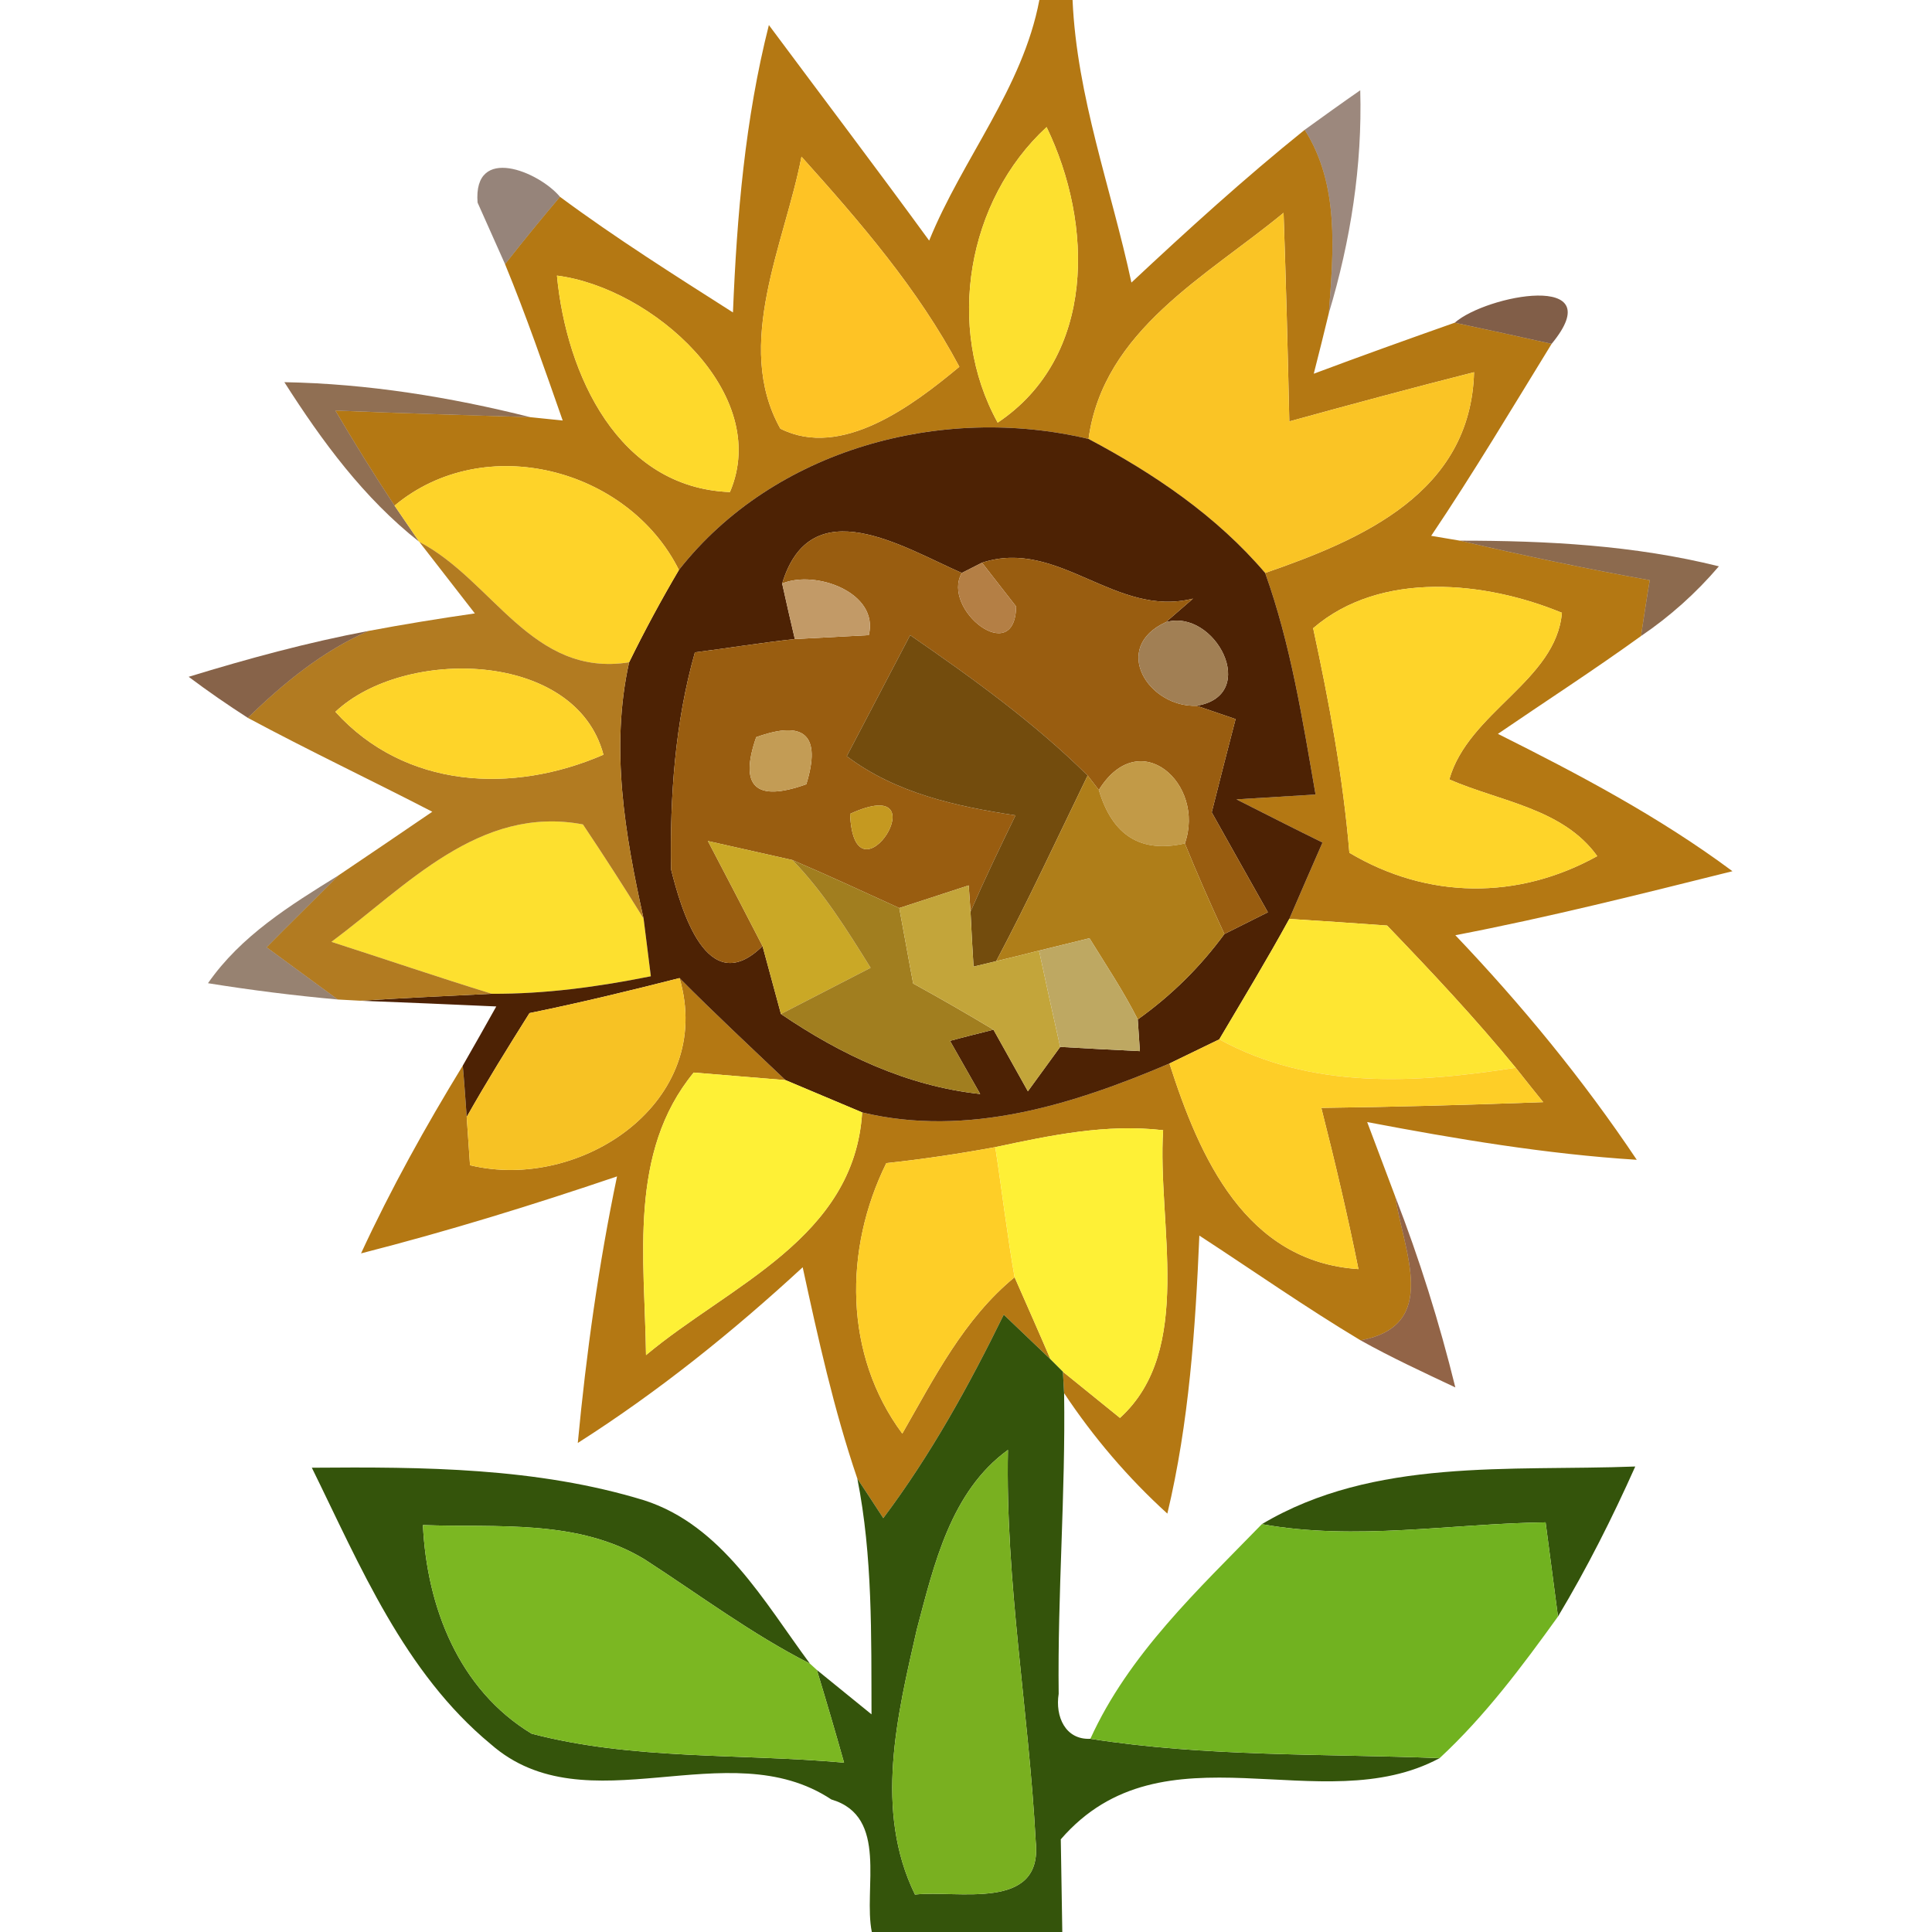 <?xml version="1.0" encoding="UTF-8" ?>
<!DOCTYPE svg PUBLIC "-//W3C//DTD SVG 1.1//EN" "http://www.w3.org/Graphics/SVG/1.1/DTD/svg11.dtd">
<svg width="64pt" height="64pt" viewBox="0 0 64 64" version="1.1" xmlns="http://www.w3.org/2000/svg">
<g id="#b47813ff">
<path fill="#b47813" opacity="1.00" d=" M 34.43 0.00 L 35.53 0.00 C 35.67 3.21 36.81 6.24 37.48 9.36 C 39.34 7.62 41.23 5.90 43.22 4.30 C 44.38 6.13 44.17 8.32 44.02 10.37 C 43.90 10.87 43.65 11.88 43.52 12.38 C 45.07 11.80 46.63 11.24 48.19 10.69 C 48.99 10.86 50.60 11.21 51.40 11.39 C 50.09 13.52 48.81 15.67 47.41 17.75 L 48.36 17.91 C 50.45 18.40 52.54 18.84 54.65 19.22 C 54.57 19.68 54.43 20.61 54.36 21.07 C 52.81 22.19 51.20 23.23 49.62 24.31 C 52.30 25.65 54.97 27.06 57.39 28.86 C 54.34 29.62 51.29 30.39 48.21 30.98 C 50.41 33.29 52.44 35.76 54.22 38.42 C 51.21 38.23 48.24 37.73 45.29 37.17 C 45.52 37.79 45.99 39.02 46.22 39.64 C 46.49 41.45 47.72 43.91 45.07 44.40 C 43.25 43.31 41.51 42.09 39.73 40.93 C 39.60 44.02 39.39 47.12 38.67 50.14 C 37.37 48.96 36.22 47.61 35.25 46.15 L 35.21 45.44 C 35.68 45.82 36.63 46.59 37.10 46.97 C 39.58 44.72 38.33 40.53 38.53 37.44 C 36.64 37.22 34.80 37.61 32.97 38.00 C 31.77 38.22 30.57 38.40 29.36 38.53 C 27.95 41.38 27.95 44.88 29.89 47.49 C 30.95 45.64 31.93 43.69 33.61 42.31 C 33.91 42.99 34.51 44.35 34.80 45.03 C 34.41 44.66 33.64 43.92 33.25 43.55 C 32.10 45.90 30.83 48.20 29.26 50.29 C 29.05 49.96 28.61 49.30 28.40 48.98 C 27.62 46.69 27.10 44.33 26.59 41.98 C 24.27 44.12 21.81 46.10 19.14 47.80 C 19.42 44.84 19.83 41.89 20.44 38.97 C 17.64 39.92 14.82 40.79 11.96 41.52 C 12.95 39.38 14.10 37.31 15.33 35.30 C 15.37 35.73 15.43 36.57 15.46 37.00 L 15.57 38.60 C 19.25 39.49 23.71 36.49 22.51 32.40 C 23.65 33.55 24.84 34.66 26.02 35.78 C 25.26 35.72 23.74 35.59 22.98 35.53 C 20.80 38.18 21.36 41.71 21.40 44.89 C 24.17 42.57 28.30 41.02 28.56 36.85 C 32.05 37.69 35.55 36.59 38.74 35.23 C 39.73 38.33 41.26 41.80 45.00 42.04 C 44.64 40.25 44.22 38.47 43.77 36.70 C 46.22 36.67 48.67 36.60 51.12 36.51 C 50.89 36.23 50.44 35.66 50.21 35.37 C 48.87 33.73 47.42 32.19 45.95 30.66 C 45.14 30.60 43.52 30.49 42.71 30.44 C 42.98 29.81 43.53 28.55 43.81 27.91 C 43.09 27.56 41.67 26.84 40.96 26.48 C 41.61 26.44 42.93 26.36 43.58 26.32 C 43.15 23.85 42.76 21.35 41.91 18.98 C 45.12 17.87 48.72 16.32 48.83 12.33 C 46.78 12.85 44.74 13.40 42.71 13.96 C 42.66 11.66 42.60 9.35 42.52 7.05 C 39.98 9.15 36.55 10.93 36.06 14.54 C 31.19 13.38 25.64 14.87 22.49 18.88 C 20.80 15.50 16.04 14.27 13.07 16.75 C 12.39 15.72 11.74 14.67 11.11 13.60 C 13.26 13.69 15.42 13.75 17.57 13.82 L 18.64 13.93 C 18.03 12.19 17.43 10.45 16.73 8.75 C 17.32 8.00 17.93 7.25 18.55 6.52 C 20.40 7.89 22.35 9.12 24.28 10.35 C 24.41 7.15 24.68 3.95 25.47 0.83 C 27.24 3.21 29.03 5.57 30.78 7.97 C 31.88 5.26 33.88 2.92 34.43 0.00 M 33.05 14.00 C 36.31 11.82 36.22 7.41 34.67 4.21 C 32.03 6.64 31.31 10.86 33.05 14.00 M 26.55 5.19 C 26.00 8.06 24.29 11.41 25.85 14.20 C 27.88 15.22 30.24 13.43 31.78 12.15 C 30.41 9.57 28.49 7.35 26.55 5.19 M 18.45 9.13 C 18.76 12.41 20.48 16.16 24.18 16.30 C 25.58 13.03 21.59 9.53 18.45 9.13 M 43.50 20.81 C 44.03 23.26 44.49 25.74 44.70 28.25 C 47.29 29.79 50.28 29.82 52.91 28.36 C 51.78 26.78 49.68 26.55 48.01 25.82 C 48.64 23.59 51.55 22.55 51.74 20.30 C 49.23 19.26 45.74 18.88 43.50 20.81 Z" />
</g>
<g id="#3d170182">
<path fill="#3d1701" opacity="0.51" d=" M 43.22 4.30 C 43.83 3.86 44.44 3.42 45.06 2.99 C 45.13 5.49 44.74 7.98 44.02 10.37 C 44.17 8.32 44.38 6.13 43.22 4.30 Z" />
</g>
<g id="#fde02fff">
<path fill="#fde02f" opacity="1.00" d=" M 33.05 14.00 C 31.31 10.86 32.03 6.64 34.67 4.21 C 36.22 7.41 36.31 11.82 33.05 14.00 Z" />
<path fill="#fde02f" opacity="1.00" d=" M 10.98 31.20 C 13.47 29.35 15.88 26.66 19.31 27.31 C 20.00 28.34 20.67 29.38 21.32 30.43 C 21.38 30.91 21.50 31.86 21.56 32.34 C 19.82 32.69 18.06 32.93 16.29 32.92 C 14.51 32.37 12.75 31.77 10.98 31.20 Z" />
</g>
<g id="#fec325ff">
<path fill="#fec325" opacity="1.00" d=" M 26.55 5.19 C 28.49 7.35 30.41 9.57 31.78 12.15 C 30.24 13.43 27.88 15.22 25.85 14.20 C 24.29 11.41 26.00 8.06 26.55 5.19 Z" />
</g>
<g id="#37150184">
<path fill="#371501" opacity="0.52" d=" M 15.82 6.71 C 15.67 4.77 17.86 5.69 18.55 6.52 C 17.93 7.25 17.32 8.00 16.73 8.75 C 16.50 8.24 16.05 7.22 15.82 6.71 Z" />
</g>
<g id="#fac425ff">
<path fill="#fac425" opacity="1.00" d=" M 36.06 14.54 C 36.55 10.93 39.98 9.15 42.52 7.05 C 42.60 9.35 42.66 11.66 42.71 13.96 C 44.74 13.40 46.78 12.85 48.83 12.33 C 48.72 16.32 45.12 17.87 41.91 18.98 C 40.30 17.09 38.23 15.69 36.06 14.54 Z" />
</g>
<g id="#fed92bff">
<path fill="#fed92b" opacity="1.00" d=" M 18.45 9.13 C 21.59 9.53 25.58 13.03 24.18 16.30 C 20.48 16.16 18.76 12.41 18.45 9.13 Z" />
</g>
<g id="#512102b8">
<path fill="#512102" opacity="0.72" d=" M 48.19 10.69 C 49.24 9.77 53.39 8.98 51.40 11.39 C 50.60 11.21 48.99 10.86 48.19 10.69 Z" />
</g>
<g id="#5d2c04ae">
<path fill="#5d2c04" opacity="0.68" d=" M 9.42 12.66 C 12.18 12.71 14.90 13.15 17.57 13.82 C 15.42 13.75 13.26 13.69 11.11 13.60 C 11.74 14.67 12.39 15.72 13.07 16.75 C 13.28 17.05 13.68 17.65 13.89 17.95 C 12.05 16.50 10.67 14.62 9.42 12.66 Z" />
</g>
<g id="#4d2204ff">
<path fill="#4d2204" opacity="1.00" d=" M 22.49 18.88 C 25.64 14.87 31.19 13.38 36.06 14.54 C 38.23 15.69 40.30 17.09 41.91 18.98 C 42.76 21.35 43.15 23.85 43.58 26.32 C 42.93 26.36 41.61 26.44 40.96 26.48 C 41.67 26.84 43.09 27.56 43.81 27.91 C 43.53 28.55 42.98 29.81 42.71 30.44 C 41.97 31.79 41.17 33.11 40.39 34.43 C 39.98 34.63 39.15 35.03 38.74 35.23 C 35.55 36.59 32.05 37.69 28.56 36.85 C 27.93 36.58 26.65 36.05 26.02 35.78 C 24.84 34.66 23.65 33.55 22.51 32.40 C 20.86 32.82 19.21 33.22 17.54 33.56 C 16.83 34.69 16.12 35.83 15.46 37.00 C 15.43 36.57 15.37 35.73 15.33 35.30 C 15.61 34.81 16.17 33.83 16.44 33.34 C 14.94 33.27 13.43 33.21 11.93 33.15 C 13.38 33.06 14.83 32.99 16.29 32.92 C 18.06 32.93 19.82 32.69 21.56 32.34 C 21.50 31.86 21.38 30.91 21.32 30.43 C 20.70 27.64 20.21 24.78 20.84 21.94 C 21.35 20.90 21.90 19.88 22.49 18.88 M 25.91 19.33 C 26.01 19.79 26.22 20.71 26.33 21.17 C 25.22 21.29 24.12 21.47 23.02 21.61 C 22.36 23.94 22.19 26.38 22.23 28.80 C 22.55 30.07 23.41 33.16 25.26 31.34 C 25.41 31.90 25.72 33.03 25.87 33.59 C 27.86 34.94 30.05 35.98 32.47 36.24 C 32.22 35.80 31.72 34.92 31.47 34.48 C 31.83 34.38 32.55 34.20 32.91 34.11 C 33.19 34.62 33.77 35.64 34.05 36.15 L 35.12 34.68 C 35.78 34.72 37.10 34.79 37.76 34.82 C 37.74 34.56 37.71 34.03 37.69 33.77 C 38.80 32.98 39.76 32.03 40.56 30.94 C 40.92 30.76 41.64 30.40 42.00 30.22 C 41.38 29.12 40.76 28.02 40.14 26.91 C 40.40 25.88 40.66 24.85 40.93 23.82 C 40.60 23.71 39.96 23.49 39.64 23.38 C 41.76 23.03 40.25 20.14 38.62 20.61 L 39.52 19.83 C 36.94 20.48 35.07 17.81 32.53 18.64 L 31.86 18.98 C 29.92 18.13 26.86 16.19 25.91 19.33 Z" />
</g>
<g id="#fed329ff">
<path fill="#fed329" opacity="1.00" d=" M 13.07 16.75 C 16.04 14.27 20.80 15.50 22.49 18.88 C 21.90 19.88 21.35 20.90 20.84 21.94 C 17.62 22.45 16.34 19.23 13.89 17.95 C 13.68 17.65 13.28 17.05 13.07 16.75 Z" />
</g>
<g id="#ad7314f0">
<path fill="#ad7314" opacity="0.94" d=" M 13.89 17.95 C 16.34 19.23 17.62 22.45 20.84 21.94 C 20.21 24.78 20.70 27.64 21.32 30.43 C 20.67 29.38 20.00 28.34 19.31 27.31 C 15.88 26.66 13.47 29.35 10.98 31.20 C 12.75 31.77 14.51 32.37 16.29 32.92 C 14.83 32.99 13.38 33.06 11.93 33.15 L 11.19 33.11 C 10.60 32.68 9.42 31.81 8.83 31.38 C 9.42 30.78 10.62 29.60 11.21 29.00 C 12.25 28.30 13.28 27.60 14.32 26.89 C 12.29 25.84 10.22 24.86 8.21 23.78 C 9.39 22.63 10.68 21.57 12.21 20.90 C 13.38 20.68 14.55 20.49 15.73 20.32 C 15.27 19.73 14.35 18.54 13.89 17.95 M 11.11 23.58 C 13.42 26.13 16.98 26.31 19.99 25.00 C 19.07 21.53 13.38 21.44 11.11 23.58 Z" />
</g>
<g id="#995d10ff">
<path fill="#995d10" opacity="1.00" d=" M 25.91 19.33 C 26.86 16.19 29.92 18.13 31.86 18.98 C 31.17 20.19 33.63 22.12 33.66 20.09 C 33.38 19.73 32.81 19.00 32.53 18.64 C 35.07 17.81 36.94 20.48 39.52 19.83 L 38.62 20.61 C 36.79 21.45 38.04 23.44 39.64 23.38 C 39.96 23.49 40.60 23.71 40.93 23.82 C 40.66 24.85 40.40 25.88 40.14 26.91 C 40.76 28.02 41.38 29.12 42.00 30.22 C 41.64 30.40 40.92 30.76 40.56 30.94 C 40.10 29.95 39.66 28.95 39.25 27.94 C 39.94 25.97 37.75 23.99 36.40 26.17 L 36.03 25.69 C 34.25 23.93 32.21 22.46 30.15 21.04 C 29.45 22.38 28.75 23.71 28.05 25.05 C 29.68 26.28 31.67 26.71 33.64 27.01 C 33.13 28.06 32.62 29.12 32.15 30.20 L 32.09 29.33 C 31.51 29.52 30.37 29.89 29.79 30.08 C 28.61 29.54 27.44 29.00 26.25 28.49 C 25.55 28.33 24.15 28.02 23.45 27.86 C 24.06 29.02 24.66 30.18 25.26 31.34 C 23.41 33.16 22.55 30.07 22.23 28.80 C 22.19 26.38 22.36 23.94 23.02 21.61 C 24.12 21.47 25.22 21.29 26.33 21.17 C 26.94 21.14 28.17 21.07 28.78 21.04 C 29.13 19.62 27.00 18.87 25.91 19.33 M 25.05 24.42 C 24.48 26.06 25.03 26.58 26.71 25.98 C 27.21 24.36 26.66 23.84 25.05 24.42 M 28.16 26.96 C 28.29 30.20 31.26 25.54 28.16 26.96 Z" />
</g>
<g id="#5c2c04b3">
<path fill="#5c2c04" opacity="0.70" d=" M 48.36 17.91 C 51.24 17.91 54.13 18.06 56.94 18.76 C 56.19 19.64 55.32 20.42 54.36 21.07 C 54.43 20.61 54.57 19.68 54.65 19.22 C 52.54 18.84 50.45 18.40 48.36 17.91 Z" />
</g>
<g id="#c29a67ff">
<path fill="#c29a67" opacity="1.00" d=" M 25.91 19.33 C 27.00 18.87 29.13 19.62 28.78 21.04 C 28.17 21.07 26.94 21.14 26.33 21.17 C 26.22 20.71 26.01 19.79 25.91 19.33 Z" />
</g>
<g id="#b47f45ff">
<path fill="#b47f45" opacity="1.00" d=" M 31.86 18.98 L 32.53 18.64 C 32.81 19.00 33.38 19.73 33.66 20.09 C 33.63 22.12 31.17 20.19 31.86 18.98 Z" />
</g>
<g id="#fed429ff">
<path fill="#fed429" opacity="1.00" d=" M 43.50 20.81 C 45.74 18.88 49.23 19.26 51.74 20.30 C 51.55 22.55 48.64 23.59 48.01 25.82 C 49.68 26.55 51.78 26.78 52.91 28.36 C 50.28 29.82 47.29 29.79 44.70 28.25 C 44.49 25.74 44.03 23.26 43.50 20.81 Z" />
<path fill="#fed429" opacity="1.00" d=" M 11.11 23.58 C 13.38 21.44 19.07 21.53 19.99 25.00 C 16.98 26.31 13.42 26.13 11.11 23.58 Z" />
</g>
<g id="#592703b8">
<path fill="#592703" opacity="0.72" d=" M 6.25 22.42 C 8.21 21.82 10.19 21.28 12.21 20.90 C 10.68 21.57 9.39 22.63 8.21 23.78 C 7.54 23.35 6.89 22.90 6.25 22.42 Z" />
</g>
<g id="#734c0dff">
<path fill="#734c0d" opacity="1.00" d=" M 30.15 21.04 C 32.21 22.46 34.25 23.93 36.03 25.69 C 35.03 27.75 34.07 29.82 33.00 31.84 L 32.25 32.02 C 32.22 31.57 32.17 30.66 32.15 30.20 C 32.62 29.12 33.13 28.06 33.64 27.01 C 31.67 26.71 29.68 26.28 28.05 25.05 C 28.75 23.71 29.45 22.38 30.15 21.04 Z" />
</g>
<g id="#a17f54ff">
<path fill="#a17f54" opacity="1.00" d=" M 39.64 23.38 C 38.04 23.44 36.79 21.45 38.62 20.61 C 40.25 20.14 41.76 23.03 39.64 23.38 Z" />
</g>
<g id="#c39c55ff">
<path fill="#c39c55" opacity="1.00" d=" M 25.05 24.42 C 26.66 23.84 27.21 24.36 26.71 25.98 C 25.03 26.58 24.48 26.06 25.05 24.42 Z" />
</g>
<g id="#c29a47ff">
<path fill="#c29a47" opacity="1.00" d=" M 36.40 26.17 C 37.75 23.99 39.94 25.97 39.25 27.94 C 37.79 28.27 36.85 27.68 36.40 26.17 Z" />
</g>
<g id="#af7e19ff">
<path fill="#af7e19" opacity="1.00" d=" M 36.03 25.69 L 36.40 26.17 C 36.85 27.68 37.79 28.27 39.25 27.94 C 39.66 28.95 40.10 29.95 40.56 30.94 C 39.76 32.03 38.80 32.98 37.69 33.77 C 37.22 32.84 36.64 31.97 36.09 31.08 C 35.67 31.18 34.84 31.39 34.42 31.49 C 34.06 31.58 33.35 31.76 33.00 31.84 C 34.07 29.82 35.03 27.75 36.03 25.69 Z" />
</g>
<g id="#c59920ff">
<path fill="#c59920" opacity="1.00" d=" M 28.16 26.96 C 31.26 25.54 28.29 30.20 28.16 26.96 Z" />
</g>
<g id="#caa826ff">
<path fill="#caa826" opacity="1.00" d=" M 23.45 27.86 C 24.15 28.02 25.55 28.33 26.25 28.49 C 27.28 29.55 28.06 30.81 28.84 32.06 C 28.10 32.44 26.61 33.21 25.87 33.59 C 25.72 33.03 25.41 31.90 25.26 31.34 C 24.66 30.18 24.06 29.02 23.45 27.86 Z" />
</g>
<g id="#4721038f">
<path fill="#472103" opacity="0.56" d=" M 6.89 32.57 C 7.98 31.00 9.61 29.99 11.21 29.00 C 10.62 29.60 9.42 30.78 8.83 31.38 C 9.42 31.81 10.60 32.68 11.19 33.11 C 9.75 32.98 8.32 32.80 6.89 32.57 Z" />
</g>
<g id="#a17e1fff">
<path fill="#a17e1f" opacity="1.00" d=" M 26.25 28.49 C 27.44 29.00 28.61 29.54 29.79 30.08 C 29.91 30.71 30.13 31.96 30.25 32.58 C 31.14 33.07 32.03 33.58 32.91 34.11 C 32.55 34.20 31.83 34.38 31.47 34.48 C 31.72 34.92 32.22 35.80 32.47 36.24 C 30.05 35.98 27.86 34.94 25.87 33.59 C 26.61 33.21 28.10 32.44 28.84 32.06 C 28.06 30.81 27.28 29.55 26.25 28.49 Z" />
</g>
<g id="#c3a53aff">
<path fill="#c3a53a" opacity="1.00" d=" M 29.79 30.08 C 30.37 29.89 31.51 29.52 32.09 29.33 L 32.15 30.20 C 32.17 30.66 32.22 31.57 32.25 32.02 L 33.00 31.84 C 33.35 31.76 34.06 31.58 34.42 31.49 C 34.59 32.29 34.94 33.89 35.12 34.68 L 34.05 36.15 C 33.77 35.64 33.19 34.62 32.91 34.11 C 32.03 33.58 31.14 33.07 30.25 32.58 C 30.13 31.96 29.91 30.71 29.79 30.08 Z" />
</g>
<g id="#bea862ff">
<path fill="#bea862" opacity="1.00" d=" M 34.42 31.49 C 34.84 31.39 35.67 31.18 36.09 31.08 C 36.64 31.97 37.22 32.84 37.69 33.77 C 37.71 34.03 37.74 34.56 37.76 34.82 C 37.10 34.79 35.78 34.72 35.12 34.68 C 34.94 33.89 34.59 32.29 34.42 31.49 Z" />
</g>
<g id="#fee632ff">
<path fill="#fee632" opacity="1.00" d=" M 40.39 34.43 C 41.17 33.11 41.97 31.79 42.71 30.44 C 43.52 30.49 45.14 30.60 45.95 30.66 C 47.42 32.19 48.87 33.73 50.21 35.37 C 46.89 35.89 43.44 36.10 40.39 34.43 Z" />
</g>
<g id="#f7c224ff">
<path fill="#f7c224" opacity="1.00" d=" M 17.54 33.56 C 19.21 33.22 20.86 32.82 22.51 32.40 C 23.71 36.49 19.25 39.49 15.57 38.60 L 15.46 37.00 C 16.12 35.83 16.83 34.69 17.54 33.56 Z" />
</g>
<g id="#fece27ff">
<path fill="#fece27" opacity="1.00" d=" M 38.74 35.23 C 39.15 35.03 39.98 34.63 40.39 34.43 C 43.44 36.10 46.89 35.89 50.21 35.37 C 50.44 35.66 50.89 36.23 51.12 36.51 C 48.67 36.60 46.22 36.67 43.77 36.70 C 44.22 38.47 44.64 40.25 45.00 42.04 C 41.26 41.80 39.73 38.33 38.74 35.23 Z" />
<path fill="#fece27" opacity="1.00" d=" M 29.36 38.53 C 30.57 38.40 31.77 38.22 32.97 38.00 C 33.19 39.43 33.36 40.88 33.61 42.31 C 31.93 43.69 30.95 45.64 29.89 47.49 C 27.95 44.88 27.95 41.38 29.36 38.53 Z" />
</g>
<g id="#fef036ff">
<path fill="#fef036" opacity="1.00" d=" M 22.98 35.53 C 23.74 35.59 25.26 35.72 26.02 35.78 C 26.65 36.05 27.93 36.58 28.56 36.85 C 28.30 41.02 24.17 42.57 21.40 44.89 C 21.36 41.71 20.80 38.18 22.98 35.53 Z" />
<path fill="#fef036" opacity="1.00" d=" M 32.97 38.00 C 34.80 37.61 36.64 37.22 38.53 37.44 C 38.33 40.53 39.58 44.72 37.10 46.97 C 36.63 46.59 35.68 45.82 35.21 45.44 L 34.80 45.03 C 34.51 44.35 33.91 42.99 33.61 42.31 C 33.36 40.88 33.19 39.43 32.97 38.00 Z" />
</g>
<g id="#6a2b04ba">
<path fill="#6a2b04" opacity="0.73" d=" M 46.22 39.64 C 47.02 41.70 47.68 43.81 48.21 45.96 C 47.15 45.46 46.09 44.97 45.07 44.40 C 47.72 43.91 46.49 41.45 46.22 39.64 Z" />
</g>
<g id="#34540bff">
<path fill="#34540b" opacity="1.00" d=" M 33.25 43.55 C 33.64 43.92 34.41 44.66 34.80 45.03 L 35.21 45.44 L 35.25 46.15 C 35.30 49.47 35.03 52.79 35.07 56.11 C 34.95 56.86 35.29 57.64 36.12 57.60 C 39.95 58.20 43.83 58.09 47.69 58.24 C 43.77 60.35 38.54 57.00 35.14 60.93 C 35.15 61.70 35.18 63.23 35.19 64.00 L 28.88 64.00 C 28.59 62.57 29.45 60.17 27.54 59.61 C 24.10 57.33 19.43 60.56 16.26 57.78 C 13.39 55.41 11.93 51.87 10.33 48.62 C 14.01 48.59 17.78 48.61 21.34 49.70 C 23.92 50.53 25.31 53.06 26.83 55.11 C 24.90 54.13 23.17 52.83 21.36 51.66 C 19.15 50.31 16.48 50.61 14.01 50.52 C 14.14 53.24 15.20 55.97 17.61 57.43 C 20.97 58.31 24.51 58.08 27.96 58.39 C 27.67 57.36 27.37 56.34 27.06 55.32 L 28.87 56.79 C 28.86 54.18 28.91 51.55 28.40 48.98 C 28.61 49.30 29.05 49.96 29.26 50.29 C 30.83 48.20 32.10 45.90 33.25 43.55 M 30.37 53.98 C 29.72 56.83 28.95 59.98 30.31 62.76 C 31.70 62.60 34.55 63.34 34.31 61.01 C 34.08 56.68 33.30 52.39 33.39 48.03 C 31.49 49.41 30.94 51.83 30.37 53.98 Z" />
<path fill="#34540b" opacity="1.00" d=" M 41.80 50.49 C 45.51 48.28 50.02 48.74 54.17 48.58 C 53.41 50.28 52.57 51.95 51.61 53.55 C 51.51 52.77 51.30 51.21 51.20 50.43 C 48.06 50.47 44.91 51.05 41.80 50.49 Z" />
</g>
<g id="#79b020ff">
<path fill="#79b020" opacity="1.00" d=" M 30.37 53.98 C 30.94 51.83 31.49 49.41 33.39 48.03 C 33.30 52.39 34.08 56.68 34.31 61.01 C 34.55 63.34 31.70 62.60 30.31 62.76 C 28.95 59.98 29.72 56.83 30.37 53.98 Z" />
</g>
<g id="#71b220ff">
<path fill="#71b220" opacity="1.00" d=" M 36.12 57.60 C 37.39 54.80 39.69 52.66 41.80 50.49 C 44.91 51.05 48.06 50.47 51.20 50.43 C 51.30 51.21 51.51 52.77 51.61 53.55 C 50.43 55.19 49.19 56.85 47.69 58.24 C 43.83 58.09 39.95 58.20 36.12 57.60 Z" />
</g>
<g id="#7bb722ff">
<path fill="#7bb722" opacity="1.00" d=" M 14.01 50.52 C 16.48 50.61 19.15 50.31 21.36 51.66 C 23.17 52.83 24.90 54.13 26.83 55.11 L 27.06 55.32 C 27.37 56.34 27.67 57.36 27.96 58.39 C 24.51 58.08 20.97 58.31 17.61 57.43 C 15.20 55.97 14.14 53.24 14.01 50.52 Z" />
</g>
</svg>
